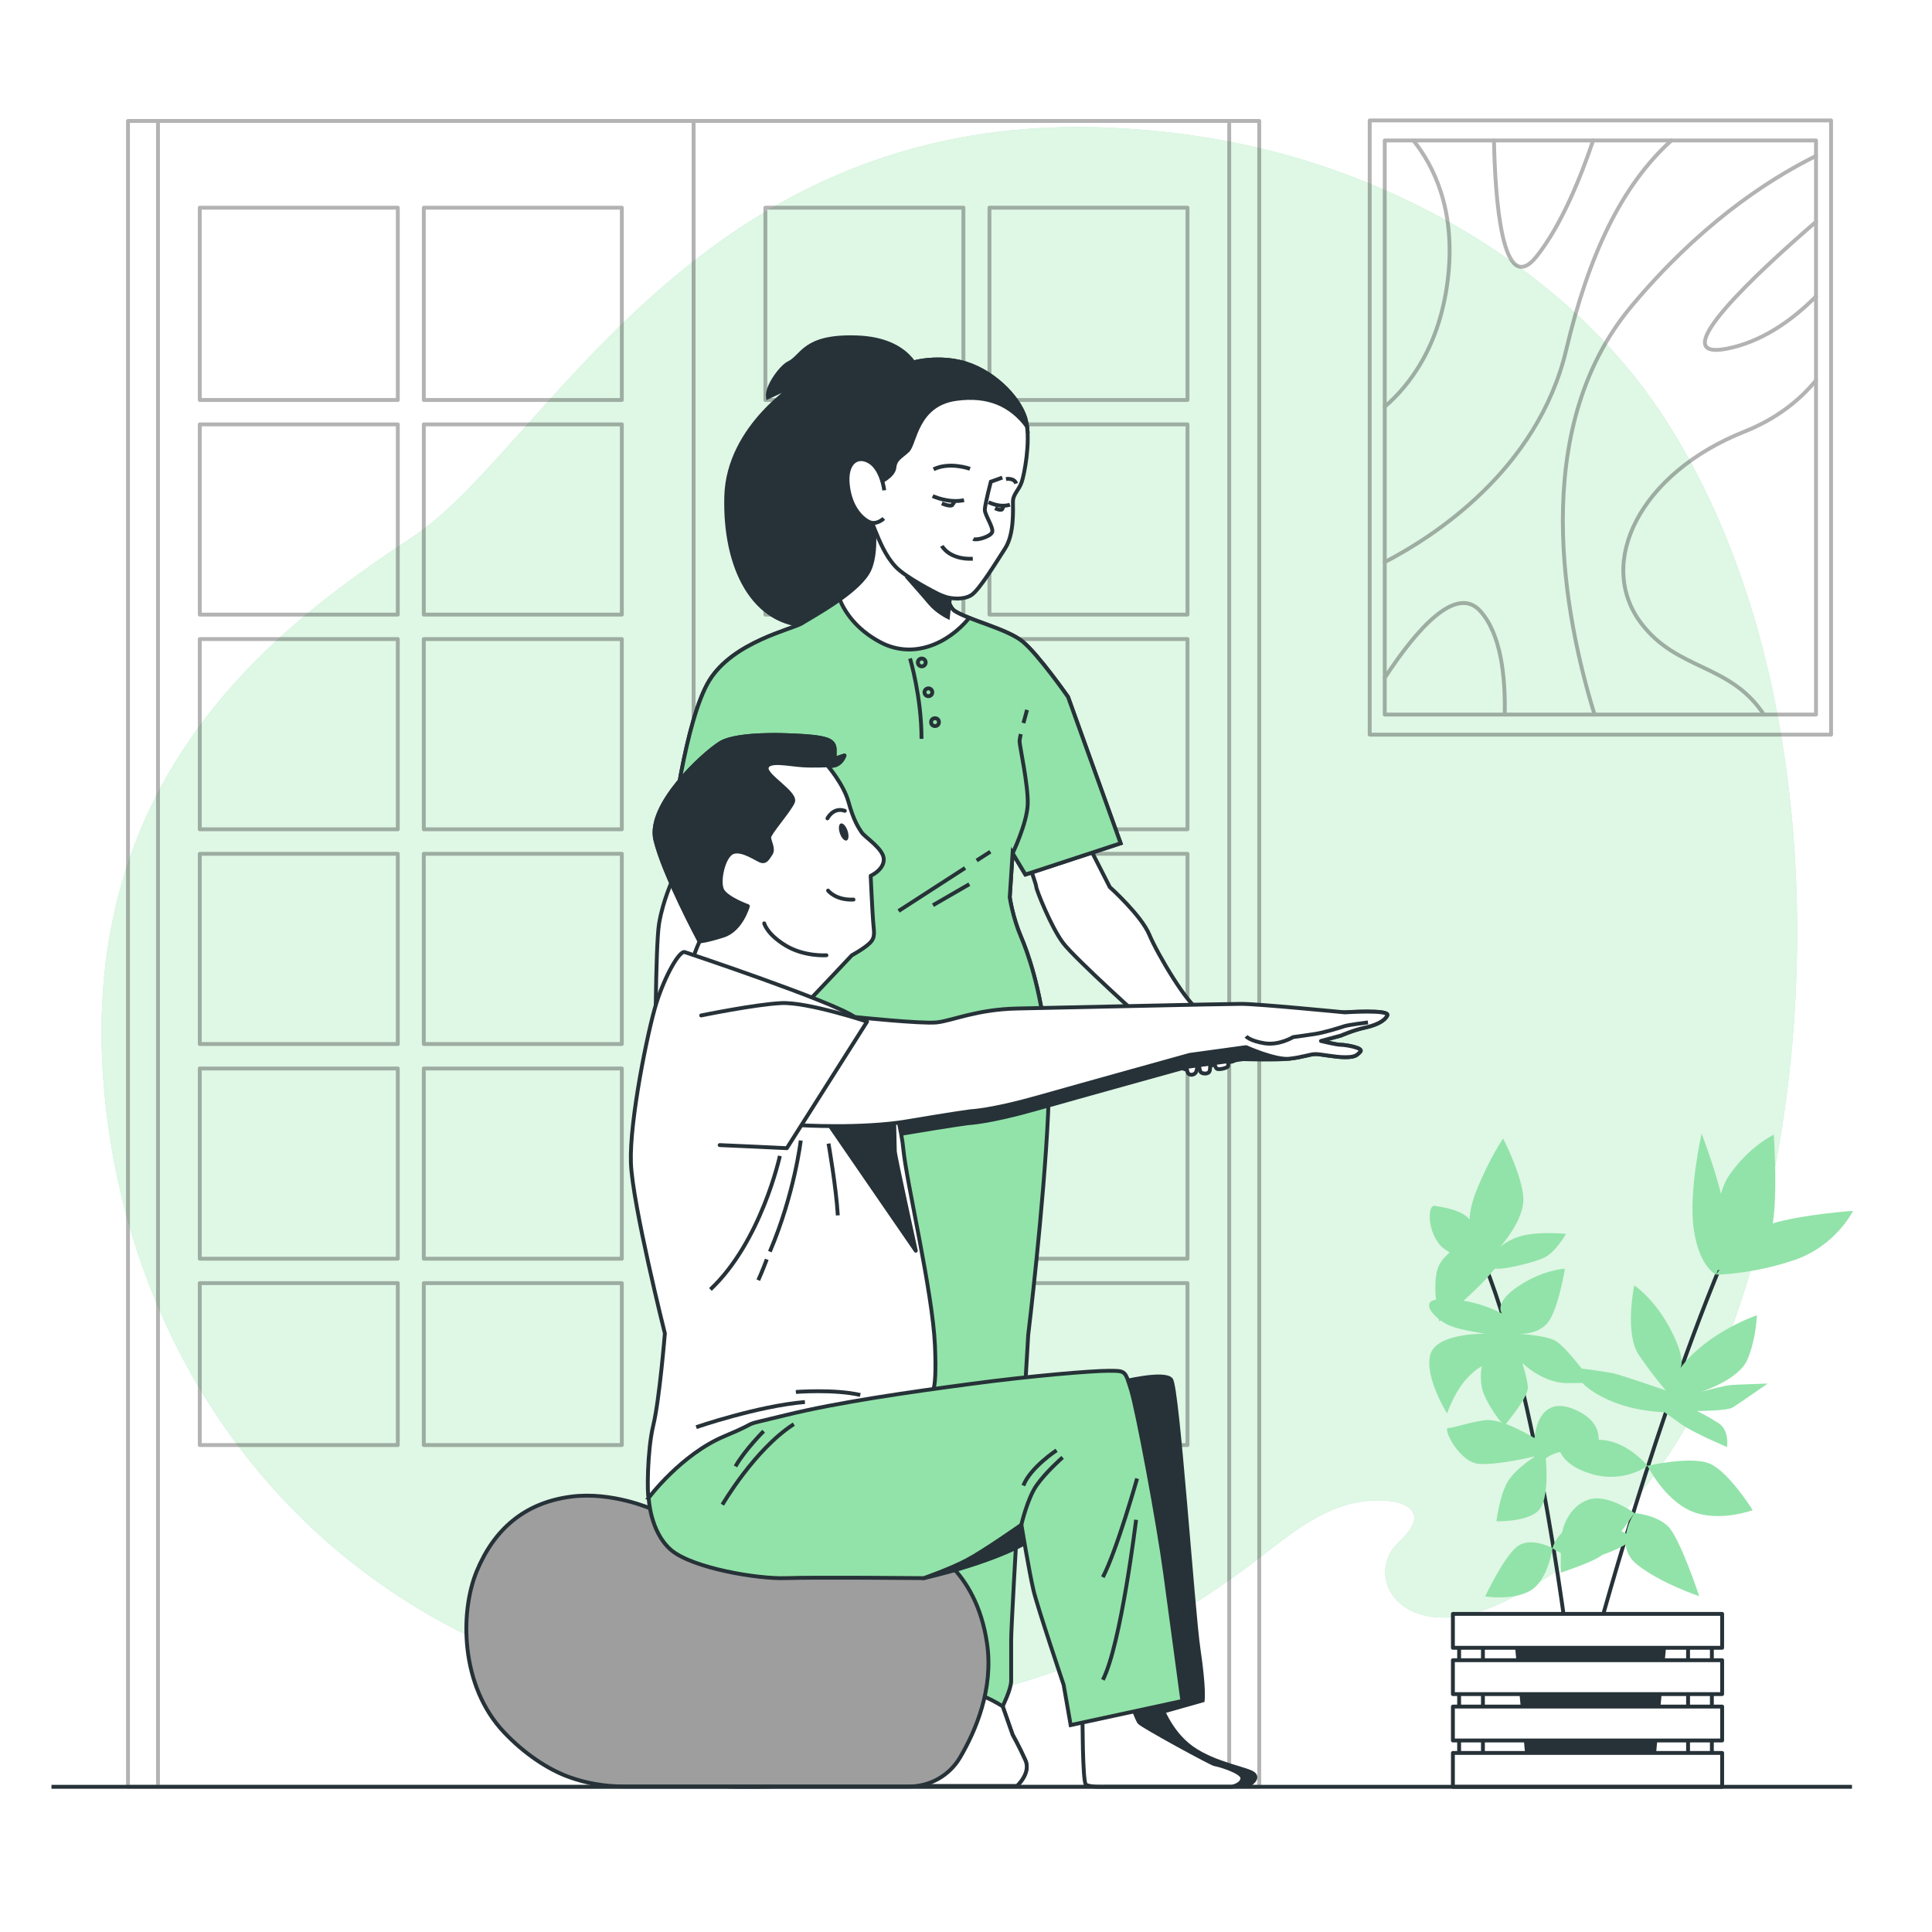 <svg class="animated" id="freepik_stories-physical-therapy-exercise" xmlns="http://www.w3.org/2000/svg" viewBox="0 0 500 500" version="1.1" xmlns:xlink="http://www.w3.org/1999/xlink" xmlns:svgjs="http://svgjs.com/svgjs"><style>svg#freepik_stories-physical-therapy-exercise:not(.animated) .animable {opacity: 0;}svg#freepik_stories-physical-therapy-exercise.animated #freepik--background-simple--inject-62 {animation: 1.5s Infinite  linear floating;animation-delay: 0s;}            @keyframes floating {                0% {                    opacity: 1;                    transform: translateY(0px);                }                50% {                    transform: translateY(-10px);                }                100% {                    opacity: 1;                    transform: translateY(0px);                }            }        </style><g id="freepik--background-simple--inject-62" class="animable" style="transform-origin: 245.693px 237.798px;"><g id="el4g1kqvwim2g" class="animable" style="transform-origin: 245.693px 237.798px;"><path d="M433.77,113.03c-1.54-2.56-3.13-5.07-4.8-7.52-22.23-32.66-59.23-55.02-95.19-65.15-15.75-4.44-31.93-6.77-48.08-7.36-105.91-3.85-144.82,83.48-178.94,105.99-34.12,22.52-86.49,60.97-79.92,141.76,4.99,61.42,39.93,120.16,103.75,146.89,7.03,2.95,14.42,5.52,22.15,7.64,14.38,3.96,29.98,6.44,46.77,7.19,48.25,2.15,87.43-9.48,125.75-38.77,8.91-6.81,17.77-14.49,29.33-15.33,8.4-.61,16.37,2.41,7.59,10.53-10.32,9.54,1.59,28.32,27.79,15.27,43.77-21.78,61.77-68.78,70.25-116.57,10.41-58.66,5.36-131.61-26.45-184.58Z" style="fill: rgb(146, 227, 169); transform-origin: 245.693px 237.798px;" id="eljanone2p8u" class="animable"></path><g id="elgfcfd2cjd2w"><path d="M433.77,113.03c-1.54-2.56-3.13-5.07-4.8-7.52-22.23-32.66-59.23-55.02-95.19-65.15-15.75-4.44-31.93-6.77-48.08-7.36-105.91-3.85-144.82,83.48-178.94,105.99-34.12,22.52-86.49,60.97-79.92,141.76,4.99,61.42,39.93,120.16,103.75,146.89,7.03,2.95,14.42,5.52,22.15,7.64,14.38,3.96,29.98,6.44,46.77,7.19,48.25,2.15,87.43-9.48,125.75-38.77,8.91-6.81,17.77-14.49,29.33-15.33,8.4-.61,16.37,2.41,7.59,10.53-10.32,9.54,1.59,28.32,27.79,15.27,43.77-21.78,61.77-68.78,70.25-116.57,10.41-58.66,5.36-131.61-26.45-184.58Z" style="fill: rgb(255, 255, 255); opacity: 0.7; transform-origin: 245.693px 237.798px;" class="animable"></path></g></g></g><g id="freepik--Doors--inject-62" class="animable" style="transform-origin: 179.505px 246.86px;"><g id="el3caltk2rwiy"><g style="opacity: 0.3; transform-origin: 179.505px 246.86px;" class="animable"><g id="elc11bfa4jvai" class="animable" style="transform-origin: 106.31px 246.86px;"><rect x="33.12" y="31.3" width="146.38" height="431.12" style="fill: none; stroke: rgb(0, 0, 0); stroke-linecap: round; stroke-linejoin: round; transform-origin: 106.31px 246.86px;" id="elkwwlpm2w1xh" class="animable"></rect><g id="el1336w45t0can" class="animable" style="transform-origin: 106.315px 213.865px;"><rect x="109.68" y="220.96" width="51.25" height="49.23" style="fill: none; stroke: rgb(0, 0, 0); stroke-linecap: round; stroke-linejoin: round; transform-origin: 135.305px 245.575px;" id="elkes5nj1z8w" class="animable"></rect><rect x="109.68" y="109.83" width="51.25" height="49.23" style="fill: none; stroke: rgb(0, 0, 0); stroke-linecap: round; stroke-linejoin: round; transform-origin: 135.305px 134.445px;" id="elej0bop4rzut" class="animable"></rect><rect x="109.68" y="276.52" width="51.25" height="49.23" style="fill: none; stroke: rgb(0, 0, 0); stroke-linecap: round; stroke-linejoin: round; transform-origin: 135.305px 301.135px;" id="elt0jwp2yuea" class="animable"></rect><rect x="109.68" y="53.75" width="51.25" height="49.76" style="fill: none; stroke: rgb(0, 0, 0); stroke-linecap: round; stroke-linejoin: round; transform-origin: 135.305px 78.63px;" id="ely83q2kdygw" class="animable"></rect><rect x="51.7" y="53.75" width="51.25" height="49.76" style="fill: none; stroke: rgb(0, 0, 0); stroke-linecap: round; stroke-linejoin: round; transform-origin: 77.325px 78.63px;" id="elzrbogyy5d3i" class="animable"></rect><rect x="109.68" y="165.39" width="51.25" height="49.23" style="fill: none; stroke: rgb(0, 0, 0); stroke-linecap: round; stroke-linejoin: round; transform-origin: 135.305px 190.005px;" id="elfhvvcr2a7h" class="animable"></rect><rect x="51.7" y="165.39" width="51.25" height="49.23" style="fill: none; stroke: rgb(0, 0, 0); stroke-linecap: round; stroke-linejoin: round; transform-origin: 77.325px 190.005px;" id="elux78986qlmq" class="animable"></rect><rect x="109.68" y="332.08" width="51.25" height="41.9" style="fill: none; stroke: rgb(0, 0, 0); stroke-linecap: round; stroke-linejoin: round; transform-origin: 135.305px 353.03px;" id="eliov2dq87ufb" class="animable"></rect><rect x="51.7" y="276.52" width="51.25" height="49.23" style="fill: none; stroke: rgb(0, 0, 0); stroke-linecap: round; stroke-linejoin: round; transform-origin: 77.325px 301.135px;" id="eleb0c1s9is4m" class="animable"></rect><rect x="51.7" y="332.08" width="51.25" height="41.9" style="fill: none; stroke: rgb(0, 0, 0); stroke-linecap: round; stroke-linejoin: round; transform-origin: 77.325px 353.03px;" id="elmx02s5cw0gp" class="animable"></rect><rect x="51.7" y="220.96" width="51.25" height="49.23" style="fill: none; stroke: rgb(0, 0, 0); stroke-linecap: round; stroke-linejoin: round; transform-origin: 77.325px 245.575px;" id="eldx6kbl7lm" class="animable"></rect><rect x="51.7" y="109.83" width="51.25" height="49.23" style="fill: none; stroke: rgb(0, 0, 0); stroke-linecap: round; stroke-linejoin: round; transform-origin: 77.325px 134.445px;" id="ely4i46e6frbn" class="animable"></rect></g><line x1="40.89" y1="32.05" x2="40.89" y2="462.09" style="fill: none; stroke: rgb(0, 0, 0); stroke-linecap: round; stroke-linejoin: round; transform-origin: 40.89px 247.07px;" id="elj4mblegrvg" class="animable"></line></g><g id="eln31f4lnrd6" class="animable" style="transform-origin: 252.7px 246.86px;"><rect x="179.51" y="31.3" width="146.38" height="431.12" style="fill: none; stroke: rgb(0, 0, 0); stroke-linecap: round; stroke-linejoin: round; transform-origin: 252.7px 246.86px;" id="el1yw41usff34" class="animable"></rect><g id="eli107wiynvzh" class="animable" style="transform-origin: 252.7px 213.865px;"><rect x="198.08" y="220.96" width="51.25" height="49.23" style="fill: none; stroke: rgb(0, 0, 0); stroke-linecap: round; stroke-linejoin: round; transform-origin: 223.705px 245.575px;" id="elklf5s0t3gzf" class="animable"></rect><rect x="198.08" y="109.83" width="51.25" height="49.23" style="fill: none; stroke: rgb(0, 0, 0); stroke-linecap: round; stroke-linejoin: round; transform-origin: 223.705px 134.445px;" id="eluoi11bmyclb" class="animable"></rect><rect x="198.08" y="276.52" width="51.25" height="49.23" style="fill: none; stroke: rgb(0, 0, 0); stroke-linecap: round; stroke-linejoin: round; transform-origin: 223.705px 301.135px;" id="elmjkgo9eq88j" class="animable"></rect><rect x="198.08" y="53.75" width="51.25" height="49.76" style="fill: none; stroke: rgb(0, 0, 0); stroke-linecap: round; stroke-linejoin: round; transform-origin: 223.705px 78.63px;" id="eladx8tc7ppm" class="animable"></rect><rect x="256.07" y="53.75" width="51.25" height="49.76" style="fill: none; stroke: rgb(0, 0, 0); stroke-linecap: round; stroke-linejoin: round; transform-origin: 281.695px 78.63px;" id="el196vfl6xw9e" class="animable"></rect><rect x="198.08" y="165.39" width="51.25" height="49.23" style="fill: none; stroke: rgb(0, 0, 0); stroke-linecap: round; stroke-linejoin: round; transform-origin: 223.705px 190.005px;" id="eln5v59hs416" class="animable"></rect><rect x="256.07" y="165.39" width="51.25" height="49.23" style="fill: none; stroke: rgb(0, 0, 0); stroke-linecap: round; stroke-linejoin: round; transform-origin: 281.695px 190.005px;" id="elup89fr388zk" class="animable"></rect><rect x="198.08" y="332.08" width="51.25" height="41.9" style="fill: none; stroke: rgb(0, 0, 0); stroke-linecap: round; stroke-linejoin: round; transform-origin: 223.705px 353.03px;" id="el5jyv63txl8l" class="animable"></rect><rect x="256.07" y="276.52" width="51.25" height="49.23" style="fill: none; stroke: rgb(0, 0, 0); stroke-linecap: round; stroke-linejoin: round; transform-origin: 281.695px 301.135px;" id="elheaw6tjvvyh" class="animable"></rect><rect x="256.07" y="332.08" width="51.25" height="41.9" style="fill: none; stroke: rgb(0, 0, 0); stroke-linecap: round; stroke-linejoin: round; transform-origin: 281.695px 353.03px;" id="elasdyj39j4it" class="animable"></rect><rect x="256.07" y="220.96" width="51.25" height="49.23" style="fill: none; stroke: rgb(0, 0, 0); stroke-linecap: round; stroke-linejoin: round; transform-origin: 281.695px 245.575px;" id="elxrntq0z1kkp" class="animable"></rect><rect x="256.07" y="109.83" width="51.25" height="49.23" style="fill: none; stroke: rgb(0, 0, 0); stroke-linecap: round; stroke-linejoin: round; transform-origin: 281.695px 134.445px;" id="elh42s3aq3p48" class="animable"></rect></g><line x1="318.12" y1="32.05" x2="318.12" y2="462.09" style="fill: none; stroke: rgb(0, 0, 0); stroke-linecap: round; stroke-linejoin: round; transform-origin: 318.12px 247.07px;" id="elocy638s2m4s" class="animable"></line></g></g></g></g><g id="freepik--Plant--inject-62" class="animable" style="transform-origin: 424.7px 377.895px;"><g id="el9dtfpqosdwt" class="animable" style="transform-origin: 424.7px 377.895px;"><polygon points="431.26 419.95 392.02 419.95 395.95 461.87 427.33 461.87 431.26 419.95" style="fill: rgb(38, 50, 56); stroke: rgb(38, 50, 56); stroke-miterlimit: 10; transform-origin: 411.64px 440.91px;" id="elidh4dsbe3g" class="animable"></polygon><g id="eld2z8d5vmp7h" class="animable" style="transform-origin: 441.4px 360.215px;"><path d="M412.36,427.07s16.7-63.21,36.83-108.67" style="fill: none; stroke: rgb(38, 50, 56); stroke-linecap: round; stroke-linejoin: round; transform-origin: 430.775px 372.735px;" id="el14zqhlbgol3" class="animable"></path><path d="M444.51,328.77s-2.22-17.18,3.09-24.74c5.31-7.56,11.46-10.37,11.46-10.37,0,0,1.31,19.37-.91,25.65-2.22,6.28-13.64,9.45-13.64,9.45Z" style="fill: rgb(146, 227, 169); transform-origin: 451.747px 311.215px;" id="elkwu4slqr5l" class="animable"></path><path d="M444.18,329.89s-4.36-1.84-5.81-11.6c-1.45-9.77,2.01-24.93,2.01-24.93,0,0,4.49,11.69,5.81,19.33s-2.01,17.2-2.01,17.2Z" style="fill: rgb(146, 227, 169); transform-origin: 442.257px 311.625px;" id="elhyt9fxbipgh" class="animable"></path><path d="M444.18,329.89s6.41-10.83,14.44-13.24c8.04-2.41,20.94-3.28,20.94-3.28,0,0-4.41,9.1-15.27,12.76-10.86,3.67-20.11,3.76-20.11,3.76Z" style="fill: rgb(146, 227, 169); transform-origin: 461.87px 321.63px;" id="ela3mq9jobzwk" class="animable"></path><path d="M434.72,354.26s2-1.73-2.26-9.98c-4.26-8.24-9.52-11.62-9.52-11.62,0,0-2.6,12.44,1.22,18.05,3.82,5.61,6.97,9.13,6.97,9.13,0,0-11.65-4.01-13.52-4.42-1.88-.41-9.89-1.46-9.89-1.46,0,0-.82,3.52,6.86,7.53,7.68,4.01,16.14,3.97,16.14,3.97,0,0,1.39,.97,4.45,3.16,3.06,2.19,11.77,5.87,11.77,5.87,0,0,.77-4.32-2.27-6.24-3.04-1.93-5.5-3.09-5.5-3.09,0,0,7.67,.01,9.2-.89s9.1-6.21,9.1-6.21c0,0-7.65,.25-9.5,.38-1.84,.12-8.07,1.88-8.07,1.88,0,0,10.11-3.08,12.38-8.57,2.27-5.49,2.4-11.36,2.4-11.36,0,0-12.93,4.34-19.96,13.88Z" style="fill: rgb(146, 227, 169); transform-origin: 432.582px 353.575px;" id="elfgjtsk0ln1q" class="animable"></path><path d="M426.37,379.35s11.2-2.62,16.1-.56,11.13,12.04,11.13,12.04c0,0-8.77,3.26-15.85,.27-7.08-2.99-11.38-11.76-11.38-11.76Z" style="fill: rgb(146, 227, 169); transform-origin: 439.985px 385.181px;" id="el6ysof1yewys" class="animable"></path><path d="M426.37,379.35s-4.91-6.07-11.56-6.68c-6.65-.62-11.57,1.05-11.57,1.05,0,0-.19,5.08,8.46,7.69,8.64,2.61,14.67-2.06,14.67-2.06Z" style="fill: rgb(146, 227, 169); transform-origin: 414.805px 377.367px;" id="el3md20bxztkg" class="animable"></path><path d="M422.97,391.57s5.58,.42,8.69,3.41c3.11,2.99,8.1,18.11,8.1,18.11,0,0-10.01-3.32-16.16-8.24-6.15-4.92-.64-13.29-.64-13.29Z" style="fill: rgb(146, 227, 169); transform-origin: 430.225px 402.325px;" id="elc6bh7a1m688" class="animable"></path><path d="M422.97,391.57s-6.96-5.13-11.87-3.46c-4.91,1.67-7.19,7.15-7.16,11.42,.02,4.26-.02,7.47-.02,7.47,0,0,8.28-2.69,10.54-4.45,2.26-1.75,8.51-10.97,8.51-10.97Z" style="fill: rgb(146, 227, 169); transform-origin: 413.445px 397.388px;" id="el0hwzy3aw29ek" class="animable"></path></g><g id="el55fw5uduq1a" class="animable" style="transform-origin: 396.415px 363.835px;"><path d="M406.64,433.03s-8.46-74.62-23.85-109.24" style="fill: none; stroke: rgb(38, 50, 56); stroke-miterlimit: 10; transform-origin: 394.715px 378.41px;" id="elb4sr51liht" class="animable"></path><path d="M381.46,320.49s-2.9-3.49,.58-12.2c3.49-8.71,6.97-13.65,6.97-13.65,0,0,4.94,9.59,5.23,15.39,.29,5.81-6.1,12.78-6.1,12.78,0,0,2.32-2.32,6.68-3.2,4.36-.87,10.46-.29,10.46-.29,0,0-2.61,4.65-5.52,6.1-2.9,1.45-11.04,3.2-12.2,2.9-1.16-.29-.58,.58-6.1,5.81-5.52,5.23-9,7.84-9,7.84,0,0-2.03-9.3-.29-13.94,1.74-4.65,9.3-7.55,9.3-7.55Z" style="fill: rgb(146, 227, 169); transform-origin: 388.373px 318.305px;" id="ell5uztyl1v9i" class="animable"></path><path d="M384.65,320.78s-2.61-3.78-4.94-5.81c-2.32-2.03-6.68-2.61-8.42-2.9-1.74-.29-2.03,5.81,1.16,9.88s15.1,6.39,15.1,6.39l-2.9-7.55Z" style="fill: rgb(146, 227, 169); transform-origin: 378.778px 320.2px;" id="elxhbeot21j6" class="animable"></path><path d="M388.72,339.95s-2.32-2.61,4.07-6.97c6.39-4.36,12.2-4.65,12.2-4.65,0,0-1.74,11.04-4.65,14.23s-7.84,2.61-7.84,2.61c0,0,6.97,.29,9.88,1.74,2.9,1.45,9.59,10.75,9.59,10.75,0,0,0,.29-6.39,.29s-11.62-5.23-11.62-5.23c0,0,1.16,3.49,1.45,6.1,.29,2.61-5.23,9-5.81,9.88-.58,.87-5.52-6.39-6.1-9.59-.58-3.2,0-5.52,0-5.52,0,0-2.03,.87-4.65,4.07-2.61,3.2-4.36,8.13-4.36,8.13,0,0-5.81-9.3-4.36-15.1,1.45-5.81,14.23-5.52,14.23-5.52,0,0-6.1-.87-9-2.03-2.9-1.16-5.52-3.78-5.52-5.23s1.45-2.03,7.55-1.45c6.1,.58,11.33,3.49,11.33,3.49Z" style="fill: rgb(146, 227, 169); transform-origin: 390.905px 348.551px;" id="elpckypgac1cb" class="animable"></path><path d="M397.14,372.19s-8.42-5.23-12.78-4.65c-4.36,.58-8.13,2.03-9.59,2.03s2.9,9,8.13,9.3c5.23,.29,14.52-2.03,14.52-2.03,0,0-5.23,3.2-7.26,6.68-2.03,3.49-2.9,10.17-2.9,10.17,0,0,7.55,.29,10.75-2.61s2.03-13.65,2.03-13.65c0,0,1.74-1.45,4.36-1.74,2.61-.29,7.49,2.36,7.49,2.36,0,0,6.16-8.46-4-13.11-10.17-4.65-10.75,7.26-10.75,7.26Z" style="fill: rgb(146, 227, 169); transform-origin: 394.112px 378.78px;" id="el31pc7wt6yda" class="animable"></path><path d="M401.79,400.66s-5.81-3.2-9.3-.29c-3.49,2.9-8.13,12.78-8.13,12.78,0,0,6.97,1.16,11.62-1.45,4.65-2.61,5.81-11.04,5.81-11.04Z" style="fill: rgb(146, 227, 169); transform-origin: 393.075px 406.277px;" id="elcpnzkw82kqa" class="animable"></path><path d="M401.79,400.66s1.16-4.94,6.97-6.39c5.81-1.45,14.23,3.78,14.23,3.78,0,0-2.61,2.61-9.3,4.65-6.68,2.03-11.91-2.03-11.91-2.03Z" style="fill: rgb(146, 227, 169); transform-origin: 412.385px 398.642px;" id="elmtmf6arqhjh" class="animable"></path></g><g id="eltkkdjf5mx5m" class="animable" style="transform-origin: 410.85px 440.05px;"><rect x="377.62" y="418.65" width="6.16" height="42.53" style="fill: rgb(255, 255, 255); stroke: rgb(38, 50, 56); stroke-linecap: round; stroke-linejoin: round; transform-origin: 380.7px 439.915px;" id="ell1175mozz4c" class="animable"></rect><rect x="436.87" y="418.65" width="6.16" height="42.53" style="fill: rgb(255, 255, 255); stroke: rgb(38, 50, 56); stroke-linecap: round; stroke-linejoin: round; transform-origin: 439.95px 439.915px;" id="elfbexnhlvj9p" class="animable"></rect><rect x="376.01" y="417.67" width="69.68" height="8.77" style="fill: rgb(255, 255, 255); stroke: rgb(38, 50, 56); stroke-linecap: round; stroke-linejoin: round; transform-origin: 410.85px 422.055px;" id="elyqd93zmcbak" class="animable"></rect><rect x="376.01" y="429.66" width="69.68" height="8.77" style="fill: rgb(255, 255, 255); stroke: rgb(38, 50, 56); stroke-linecap: round; stroke-linejoin: round; transform-origin: 410.85px 434.045px;" id="elp0gg9a20rpq" class="animable"></rect><rect x="376.01" y="441.66" width="69.68" height="8.77" style="fill: rgb(255, 255, 255); stroke: rgb(38, 50, 56); stroke-linecap: round; stroke-linejoin: round; transform-origin: 410.85px 446.045px;" id="elis64q9dnagm" class="animable"></rect><rect x="376.01" y="453.66" width="69.68" height="8.77" style="fill: rgb(255, 255, 255); stroke: rgb(38, 50, 56); stroke-linecap: round; stroke-linejoin: round; transform-origin: 410.85px 458.045px;" id="eltk44trpnlft" class="animable"></rect></g></g></g><g id="freepik--Picture--inject-62" class="animable" style="transform-origin: 414.18px 110.645px;"><g id="elvolz071ovv9"><g style="opacity: 0.3; transform-origin: 414.18px 110.645px;" class="animable"><rect x="354.48" y="31.17" width="119.4" height="158.95" style="fill: none; stroke: rgb(0, 0, 0); stroke-linecap: round; stroke-linejoin: round; transform-origin: 414.18px 110.645px;" id="elfziwwwklf" class="animable"></rect><rect x="358.37" y="36.35" width="111.61" height="148.58" style="fill: none; stroke: rgb(0, 0, 0); stroke-linecap: round; stroke-linejoin: round; transform-origin: 414.175px 110.64px;" id="elpzkgz8c7tlh" class="animable"></rect><path d="M358.37,145.47c12.51-6.48,39.56-23.75,46.95-54.88,5.84-24.59,14.3-42.55,27.22-54.23" style="fill: none; stroke: rgb(0, 0, 0); stroke-linecap: round; stroke-linejoin: round; transform-origin: 395.455px 90.915px;" id="elelt9j5pkp4d" class="animable"></path><path d="M412.67,184.94c-7.71-25.02-17.39-73.56,9.63-105.79,17.05-20.34,34.11-32.06,47.69-38.8" style="fill: none; stroke: rgb(0, 0, 0); stroke-linecap: round; stroke-linejoin: round; transform-origin: 437.226px 112.645px;" id="elgm6nwzmm40h" class="animable"></path><path d="M365.79,36.36c5.19,6.47,10.81,17.67,9.03,34.82-1.9,18.37-10.23,28.75-16.45,34.08" style="fill: none; stroke: rgb(0, 0, 0); stroke-linecap: round; stroke-linejoin: round; transform-origin: 366.763px 70.81px;" id="elgrfoqmczmcc" class="animable"></path><path d="M456.49,184.94c-8.73-13.29-22.42-11.29-31.76-23.65-11.78-15.59-.35-38.81,26.68-49.57,8.45-3.36,14.4-8.21,18.58-13.29" style="fill: none; stroke: rgb(0, 0, 0); stroke-linecap: round; stroke-linejoin: round; transform-origin: 445.051px 141.685px;" id="el6xlc9vyfujm" class="animable"></path><path d="M358.37,175.43c8.19-12.5,18.46-24.3,24.76-17.25,5.25,5.87,6.51,16.64,6.29,26.77" style="fill: none; stroke: rgb(0, 0, 0); stroke-linecap: round; stroke-linejoin: round; transform-origin: 373.907px 170.507px;" id="eluctc41lqy3" class="animable"></path><path d="M386.64,36.36c.28,14.47,2.03,41.32,11.05,29.97,6.29-7.9,11.27-20.07,14.61-29.97" style="fill: none; stroke: rgb(0, 0, 0); stroke-linecap: round; stroke-linejoin: round; transform-origin: 399.47px 52.708px;" id="eleaod7xiy7co" class="animable"></path><path d="M469.99,57.39c-14.67,12.65-40.17,36.17-23.08,32.85,9.1-1.77,16.93-7.37,23.08-13.54" style="fill: none; stroke: rgb(0, 0, 0); stroke-linecap: round; stroke-linejoin: round; transform-origin: 455.607px 73.974px;" id="el3pmvvc1qevz" class="animable"></path></g></g></g><g id="freepik--Character_2--inject-62" class="animable" style="transform-origin: 248.541px 274.833px;"><g id="el55ypat4w3rc" class="animable" style="transform-origin: 248.541px 274.833px;"><path d="M237.81,96.56s-2.15-8.75-16.01-9.24c-13.86-.5-14.02,4.93-17.68,6.66-1.87,.88-5.79,6.05-5.38,8.83l8.04-3.77s-18.33,11.1-18.83,29.42c-.5,18.32,6.94,33.47,21.8,33.47s21.46-4.46,21.29-15.18c-.16-10.73-2.31-29.21,.99-39.78,3.3-10.56,5.78-10.4,5.78-10.4Z" style="fill: rgb(38, 50, 56); stroke: rgb(38, 50, 56); stroke-miterlimit: 10; transform-origin: 212.868px 124.609px;" id="el59tq3fd4b8o" class="animable"></path><g id="elvhs5962h2d" class="animable" style="transform-origin: 297.071px 248.53px;"><path d="M281.78,218.91l5.43,10.66s8.15,7.31,10.24,12.33c2.09,5.01,10.18,18.67,13.16,19.64,.99,.32,5.22,1.04,6.69,1.46,1.46,.42,2.93,1.88,3.97,2.09s2.93,.63,4.18,0c1.25-.63,2.51,.42,2.09,1.67-.42,1.25-4.81,2.09-4.81,2.09l-6.27-1.25s5.22,3.55,4.39,5.43c-.84,1.88-12.75,3.76-13.79,3.76s-2.45-1.46-5.79-3.96c-3.34-2.51-4.2-7.77-4.2-7.77,0,0-18.84-16.89-21.98-21.07-3.13-4.18-6.9-13.79-6.9-14.42s-1.67-5.22-1.67-5.22l15.25-5.43Z" style="fill: rgb(255, 255, 255); stroke: rgb(38, 50, 56); stroke-miterlimit: 10; transform-origin: 297.071px 247.85px;" id="elfni5enjkwd5" class="animable"></path><path d="M316.21,270.48s.64,3.53,1.44,4.17c.8,.64,3.05-.52,3.21-1.62,.16-1.1-1.6-3.51-2.73-4.15-1.12-.64-2.41-.16-1.92,1.6Z" style="fill: none; stroke: rgb(38, 50, 56); stroke-miterlimit: 10; transform-origin: 318.487px 271.721px;" id="elgqdno48pt4u" class="animable"></path><path d="M316.21,270.48s-1.86-.49-2.59,.33c-.73,.82,.73,5.39,1.28,5.76,.55,.37,2.74-.18,2.92-.64,.18-.46-.12-3.22-1.61-5.45Z" style="fill: rgb(255, 255, 255); stroke: rgb(38, 50, 56); stroke-miterlimit: 10; transform-origin: 315.643px 273.513px;" id="elw08x2h00llg" class="animable"></path><path d="M312.98,272.64s-1.74-2.47-2.38-.64c-.64,1.83-.27,4.84,.09,5.39,.37,.55,2.1,.73,2.38-.27,.27-1.01,0-3.2-.09-4.48Z" style="fill: rgb(255, 255, 255); stroke: rgb(38, 50, 56); stroke-miterlimit: 10; transform-origin: 311.719px 274.581px;" id="el219of4r7mag" class="animable"></path><path d="M310.05,273.47s-1.28-2.19-2.28-.64c-1.01,1.55-.73,4.3-.27,4.94,.46,.64,1.74,.46,2.1-.46,.37-.91,.46-3.84,.46-3.84Z" style="fill: rgb(255, 255, 255); stroke: rgb(38, 50, 56); stroke-miterlimit: 10; transform-origin: 308.572px 275.212px;" id="el1wu901icu3p" class="animable"></path></g><path d="M175.2,215l-1.2,12.84s-2.41,5.22-3.41,11.03-1,35.71-1,41.73-.4,14.65,.2,18.06c.6,3.41,2.81,7.42,3.41,8.43,.6,1,4.01,1.81,5.22,1.6s4.21-2.81,4.21-2.81c0,0-.2-1.4-1.6-1.4s-2.41-.6-2.81-1.2c-.4-.6,1-5.82,1-5.82,0,0,1,4.61,1.81,4.01,.8-.6,1.81,.2,1.81-2.21s-.4-5.02-.4-5.02c0,0,.6-2.61,0-6.22-.6-3.61-3.41-6.62-3.41-8.83s7.82-24.48,10.23-33.3c2.41-8.83,2.81-16.65,2.81-16.65l1.6-10.23-18.46-4.01Z" style="fill: rgb(255, 255, 255); stroke: rgb(38, 50, 56); stroke-miterlimit: 10; transform-origin: 181.565px 261.862px;" id="elko76qba60d9" class="animable"></path><path d="M225.46,131.05s2.14,10.71-.48,16.43c-2.62,5.71-15,12.26-17.38,13.81-2.38,1.55-17.86,4.76-24.05,14.88s-9.82,39.22-9.82,40.9l22.87,5.59s-.37,11.77-.37,15.81-6.62,17.28-9.56,41.19c-2.94,23.9,9.56,80.9,9.56,80.9,0,0-1.1,16.55-1.84,27.21-.74,10.66,1.84,54.06,1.84,54.06,0,0-1.84,7.35-4.05,9.19-2.21,1.84-9.56,6.25-9.93,8.09-.37,1.84,1.1,2.21,2.94,2.94,1.84,.74,27.58,0,27.58,0,0,0,2.94-1.84,2.57-8.46-.37-6.62-.37-9.93-.37-9.93,0,0,1.47-5.88,2.21-8.83,.74-2.94,.37-8.09,.74-12.5,.37-4.41,5.15-62.88,5.15-68.03s6.99-64.35,6.99-64.35l4.41,63.25s2.57,83.98,3.68,86.56c1.1,2.57,2.57,4.41,2.57,4.41l-.74,3.68,.74,6.25s-1.84,8.09,0,8.09h22.43s3.68-3.31,2.21-6.62c-1.47-3.31-3.31-6.62-3.31-6.62l-2.57-7.35s2.21-4.41,2.21-6.62v-10.66c0-5.15,4.41-78.84,4.41-78.84,0,0,4.05-33.46,5.15-57.37s-4.78-40.45-6.99-45.6c-2.21-5.15-2.94-10.3-2.94-10.3l.74-11.4,3.31,5.52,24.64-8.09-13.61-37.88s-7.72-11.03-11.77-14.34c-4.05-3.31-14.31-5.66-17.65-7.95-2.59-1.77-4.22-13.88-4.22-13.88l-17.31-13.15Z" style="fill: rgb(146, 227, 169); stroke: rgb(38, 50, 56); stroke-miterlimit: 10; transform-origin: 231.87px 296.709px;" id="el91cjcezv5j6" class="animable"></path><path d="M265.38,226.33l24.64-8.09-13.61-37.88s-7.72-11.03-11.77-14.34c-4.05-3.31-14.31-5.66-17.65-7.95-2.59-1.77-4.22-13.88-4.22-13.88l-17.31-13.15s2.14,10.71-.48,16.43c-2.62,5.71-15,12.26-17.38,13.81-2.38,1.55-17.86,4.76-24.05,14.88-6.19,10.12-9.82,39.22-9.82,40.9l22.87,5.59s-.37,11.77-.37,15.81c0,3.29-4.37,12.65-7.59,28.89,9.54,3,25.91,7.07,42.93,6.46,17.2-.61,31.34-2.82,39.16-4.3-1.44-13.83-4.89-23.33-6.47-27.01-2.21-5.15-2.94-10.3-2.94-10.3l.74-11.4,3.31,5.52Z" style="fill: rgb(146, 227, 169); stroke: rgb(38, 50, 56); stroke-miterlimit: 10; transform-origin: 231.875px 202.456px;" id="elc8tm2dw93su" class="animable"></path><line x1="249.77" y1="224.63" x2="232.55" y2="235.76" style="fill: none; stroke: rgb(38, 50, 56); stroke-miterlimit: 10; transform-origin: 241.16px 230.195px;" id="ele5alxvjrd19" class="animable"></line><line x1="256.3" y1="220.42" x2="252.76" y2="222.7" style="fill: none; stroke: rgb(38, 50, 56); stroke-miterlimit: 10; transform-origin: 254.53px 221.56px;" id="elshmayzk30pr" class="animable"></line><line x1="250.86" y1="228.83" x2="241.45" y2="234.27" style="fill: none; stroke: rgb(38, 50, 56); stroke-miterlimit: 10; transform-origin: 246.155px 231.55px;" id="elhcxd1frgld7" class="animable"></line><path d="M235.52,170.42s2.97,9.9,2.97,20.79" style="fill: none; stroke: rgb(38, 50, 56); stroke-miterlimit: 10; transform-origin: 237.005px 180.815px;" id="elucq2y2eog4" class="animable"></path><path d="M239.56,171.44c0,.56-.45,1.01-1.01,1.01s-1.01-.45-1.01-1.01,.45-1.01,1.01-1.01,1.01,.45,1.01,1.01Z" style="fill: none; stroke: rgb(38, 50, 56); stroke-miterlimit: 10; transform-origin: 238.55px 171.44px;" id="elojy239mywqc" class="animable"></path><path d="M241.28,179.16c0,.56-.45,1.01-1.01,1.01s-1.01-.45-1.01-1.01,.45-1.01,1.01-1.01,1.01,.45,1.01,1.01Z" style="fill: none; stroke: rgb(38, 50, 56); stroke-miterlimit: 10; transform-origin: 240.27px 179.16px;" id="elesjsnmd12eg" class="animable"></path><circle cx="241.98" cy="186.89" r="1.01" style="fill: none; stroke: rgb(38, 50, 56); stroke-miterlimit: 10; transform-origin: 241.98px 186.89px;" id="el30i967lx19v" class="animable"></circle><path d="M227.75,166.16c8.47,4.55,17.56,.48,23.1-6.25-1.6-.63-2.97-1.24-3.85-1.84-2.59-1.77-4.22-13.88-4.22-13.88l-17.31-13.15s2.14,10.71-.48,16.43c-1.18,2.57-4.34,5.31-7.67,7.69,1.31,3.16,4.19,7.65,10.43,11Z" style="fill: rgb(255, 255, 255); stroke: rgb(38, 50, 56); stroke-miterlimit: 10; transform-origin: 234.085px 149.565px;" id="eltsygpjgff5h" class="animable"></path><path d="M234.59,149.14s4.29,4.83,6.08,6.97c1.79,2.15,4.65,3.58,4.65,3.58l.72-6.79-11.44-3.75Z" style="fill: rgb(38, 50, 56); stroke: rgb(38, 50, 56); stroke-miterlimit: 10; transform-origin: 240.315px 154.415px;" id="elbq34oz01gsk" class="animable"></path><path d="M264.87,187.13c.47-1.8,.92-3.4,.92-3.4" style="fill: none; stroke: rgb(38, 50, 56); stroke-miterlimit: 10; transform-origin: 265.33px 185.43px;" id="elg9zaj874mq" class="animable"></path><path d="M262.07,220.82s3.72-7.74,3.9-12.66c.18-4.92-2.11-15.11-2.11-16.34,0-.32,.13-1,.32-1.84" style="fill: none; stroke: rgb(38, 50, 56); stroke-miterlimit: 10; transform-origin: 264.025px 205.4px;" id="elnjrmif2dcxd" class="animable"></path><polyline points="202.89 190.76 197.09 219.22 199.02 196.91" style="fill: none; stroke: rgb(38, 50, 56); stroke-miterlimit: 10; transform-origin: 199.99px 204.99px;" id="el2y340pla42v" class="animable"></polyline><g id="el3d8qr3e30z4" class="animable" style="transform-origin: 223.975px 450.122px;"><path d="M262.07,448.96l-2.57-7.35s-7.63-5.04-11.43-3.41c-3.8,1.63-4.61,4.89-4.61,4.89l-2.71,1.1-.74,3.68,.74,6.25s-1.84,8.09,0,8.09h22.43s3.68-3.31,2.21-6.62c-1.47-3.31-3.31-6.62-3.31-6.62Z" style="fill: rgb(255, 255, 255); stroke: rgb(38, 50, 56); stroke-miterlimit: 10; transform-origin: 252.834px 450.043px;" id="el1bvtlnjdkcg" class="animable"></path><path d="M215.37,453.59c-.28-4.99-.35-8.1-.36-9.33l-4.94,.35s-2.17-5.43-6.52-6.51c-4.34-1.09-7.3,3.72-7.3,3.72,0,0-1.84,7.35-4.05,9.19-2.21,1.84-9.56,6.25-9.93,8.09-.37,1.84,1.1,2.21,2.94,2.94,1.84,.74,27.58,0,27.58,0,0,0,2.94-1.84,2.57-8.46Z" style="fill: rgb(255, 255, 255); stroke: rgb(38, 50, 56); stroke-miterlimit: 10; transform-origin: 198.802px 450.154px;" id="elb7k9d1xoc1e" class="animable"></path></g><g id="elxsxlkgzf2jp" class="animable" style="transform-origin: 242.654px 123.962px;"><path d="M221.68,120.8s-1.19-11.82,3.58-19.58c4.77-7.76,16.71-9.67,24.71-7.16s14.56,9.79,15.64,15.16c1.07,5.37-.48,13.37-1.19,15.52-.72,2.15-2.27,3.1-2.27,5.13s.36,8.36-2.03,12.06-6.68,10.74-8.71,12.06-5.25,.95-6.68,.48c-1.43-.48-2.27-.95-2.27-.95,0,0-8.12-4.06-10.74-6.92-2.63-2.86-4.06-6.45-5.37-9.67-1.31-3.22-2.39-7.04-2.39-7.04l-2.27-9.07Z" style="fill: rgb(255, 255, 255); stroke: rgb(38, 50, 56); stroke-miterlimit: 10; transform-origin: 243.762px 123.962px;" id="elirham4rcz8" class="animable"></path><path d="M265.6,109.22c-1.07-5.37-7.64-12.65-15.64-15.16-8-2.51-19.93-.6-24.71,7.16-4.77,7.76-3.58,19.58-3.58,19.58l1.63,6.51,4.1-2.34s3.82-1.67,4.06-3.94c.24-2.27,1.55-2.63,3.46-4.42,1.91-1.79,2.15-11.94,12.53-13.37,8.31-1.15,14.17,1.54,18.32,7.06-.05-.37-.11-.74-.18-1.09Z" style="fill: rgb(38, 50, 56); stroke: rgb(38, 50, 56); stroke-miterlimit: 10; transform-origin: 243.654px 110.166px;" id="el5i62qe43wlo" class="animable"></path><path d="M228.72,134.17s-1.91,1.91-3.94,.84c-2.03-1.07-4.77-3.94-5.37-9.55-.6-5.61,2.39-7.88,5.61-5.97,3.22,1.91,3.82,7.4,3.82,7.4" style="fill: rgb(255, 255, 255); stroke: rgb(38, 50, 56); stroke-miterlimit: 10; transform-origin: 224.086px 127.08px;" id="elr1k65nwfvmd" class="animable"></path><path d="M259.4,123.6l-2.98,1.07s-1.55,5.97-1.55,7.28,2.27,4.54,1.91,5.73-4.06,2.27-4.89,1.79" style="fill: none; stroke: rgb(38, 50, 56); stroke-miterlimit: 10; transform-origin: 255.645px 131.593px;" id="els1qp6ybpzz" class="animable"></path><path d="M243.76,141.27s1.79,3.58,8,3.34" style="fill: none; stroke: rgb(38, 50, 56); stroke-miterlimit: 10; transform-origin: 247.76px 142.946px;" id="elib3742634hq" class="animable"></path><path d="M241.37,128.38s4.06,1.91,8.12,1.07" style="fill: none; stroke: rgb(38, 50, 56); stroke-miterlimit: 10; transform-origin: 245.43px 129.022px;" id="elnirtxfswfqg" class="animable"></path><path d="M251.04,121.33s-5.25-1.91-9.43,.12" style="fill: none; stroke: rgb(38, 50, 56); stroke-miterlimit: 10; transform-origin: 246.325px 120.983px;" id="elaeoodilern" class="animable"></path><path d="M246.98,129.93l-.6,.84s-.6,.36-2.63-.48" style="fill: none; stroke: rgb(38, 50, 56); stroke-miterlimit: 10; transform-origin: 245.365px 130.388px;" id="elkaedccegqip" class="animable"></path><g id="elwn4wdafhscc" class="animable" style="transform-origin: 258.6px 130.947px;"><path d="M255.83,129.96s2.82,1.51,5.54,.66" style="fill: none; stroke: rgb(38, 50, 56); stroke-miterlimit: 10; transform-origin: 258.6px 130.42px;" id="elf1oytnvo8jc" class="animable"></path><path d="M259.69,131.11l-.37,.74s-.39,.33-1.8-.32" style="fill: none; stroke: rgb(38, 50, 56); stroke-miterlimit: 10; transform-origin: 258.605px 131.522px;" id="ele4olxrncu2o" class="animable"></path></g><path d="M260.35,123.96s2.15-.36,2.63,1.19" style="fill: none; stroke: rgb(38, 50, 56); stroke-miterlimit: 10; transform-origin: 261.665px 124.537px;" id="eluxcztlks7sa" class="animable"></path></g></g></g><g id="freepik--Character_1--inject-62" class="animable" style="transform-origin: 239.879px 326.315px;"><g id="elibbr6owc1o" class="animable" style="transform-origin: 239.879px 326.315px;"><path d="M168.46,390.45s-10.13-4.46-20.58-3.13c-12.24,1.56-20.06,8.6-24.49,19.28-4.43,10.68-4.26,29.72,7.03,41.68,5.17,5.47,11.22,9.55,16.73,11.57,4.58,1.68,9.43,2.49,14.3,2.49h73.86c5.39,0,10.39-2.84,13.13-7.48,4.05-6.86,8.72-17.73,7.01-29.51-2.87-19.8-16.15-25.27-17.45-25.79-1.3-.52-69.55-9.12-69.55-9.12Z" style="fill: rgb(158, 158, 158); stroke: rgb(38, 50, 56); stroke-miterlimit: 10; transform-origin: 188.252px 424.706px;" id="elm5pv016krpd" class="animable"></path><g id="els9rq9rq7r7" class="animable" style="transform-origin: 261.162px 326.315px;"><g id="elnto0oan1u8" class="animable" style="transform-origin: 199.058px 224.804px;"><path d="M214.1,198.06s4.24,4.87,5.51,9.53c1.27,4.66,2.54,6.57,3.39,7.84,.85,1.27,5.72,4.24,5.72,6.99s-3.39,4.24-3.39,4.24c0,0,.42,9.11,.64,11.87,.21,2.75,.64,4.03-.85,5.51s-4.66,3.18-4.66,3.18c0,0-10.17,10.81-11.44,12.08-1.27,1.27-30.09-9.96-30.09-9.96,0,0,.85-2.75,1.48-4.24l.64-1.48s-9.32-17.37-11.44-26.27c-2.12-8.9,12.08-22.04,16.74-25,4.66-2.97,19.71-2.12,23.73-1.7s5.93,1.06,5.93,3.39v2.33l2.54-.85s-1.06,3.39-4.45,2.54Z" style="fill: rgb(255, 255, 255); stroke: rgb(38, 50, 56); stroke-linecap: round; stroke-linejoin: round; transform-origin: 199.058px 224.804px;" id="el3109txr4jfu" class="animable"></path><path d="M207.53,198.06c3.39,.21,6.57,0,6.57,0,3.39,.85,4.45-2.54,4.45-2.54l-2.54,.85v-2.33c0-2.33-1.91-2.97-5.93-3.39-4.03-.42-19.07-1.27-23.73,1.7-4.66,2.97-18.86,16.1-16.74,25,2.12,8.9,11.44,26.27,11.44,26.27,0,0,1.48,0,6.14-1.48,4.66-1.48,6.36-7.63,6.36-7.63,0,0-5.3-1.91-6.57-4.03-1.27-2.12,.21-9.11,2.75-9.96,2.54-.85,6.36,2.12,7.42,2.33,1.06,.21,1.48-.64,2.33-1.91,.85-1.27-.42-3.18-.42-4.24s5.09-6.78,6.14-9.11c1.06-2.33-7.2-6.78-6.78-8.9s5.72-.85,9.11-.64Z" style="fill: rgb(38, 50, 56); stroke: rgb(38, 50, 56); stroke-linecap: round; stroke-linejoin: round; transform-origin: 193.973px 216.914px;" id="elk2dvyykuem" class="animable"></path><path d="M213.88,247.22s-5.72,.42-10.59-2.54c-4.87-2.97-5.51-5.72-5.51-5.72" style="fill: none; stroke: rgb(38, 50, 56); stroke-linecap: round; stroke-linejoin: round; transform-origin: 205.83px 243.1px;" id="elbzg90xbo1lm" class="animable"></path><path d="M214.31,230.48s1.91,2.54,6.57,2.33" style="fill: none; stroke: rgb(38, 50, 56); stroke-linecap: round; stroke-linejoin: round; transform-origin: 217.595px 231.651px;" id="elcrzr33ima2n" class="animable"></path><path d="M219.34,214.98c.41,1.22,.31,2.35-.24,2.54-.55,.19-1.33-.65-1.74-1.86s-.31-2.35,.24-2.54c.55-.19,1.33,.65,1.74,1.86Z" style="fill: rgb(38, 50, 56); transform-origin: 218.35px 215.32px;" id="el32oe015hhfh" class="animable"></path><path d="M214.14,211.79s1.5-3,4.5-1.95" style="fill: none; stroke: rgb(38, 50, 56); stroke-linecap: round; stroke-linejoin: round; transform-origin: 216.39px 210.704px;" id="elygbby5fpwe" class="animable"></path></g><path d="M300.27,440.94s2.24,7.19,8.19,11.43c5.96,4.24,14.45,5.39,15.96,6.69,1.51,1.29-1.08,2.8-1.08,2.8h-34.72l-.22-20.27,11.86-.65Z" style="fill: rgb(38, 50, 56); stroke: rgb(38, 50, 56); stroke-miterlimit: 10; transform-origin: 306.646px 451.4px;" id="elkgrrnbyjh7p" class="animable"></path><path d="M290.13,357.69s11.21-2.8,12.94-.65c1.73,2.16,5.61,59.74,7.12,69.87,1.51,10.14,1.08,13.16,1.08,13.16l-21.35,6.04s-4.96-25.45-10.35-35.37c-5.39-9.92-15.96-34.72-8.84-43.78,7.12-9.06,19.41-9.27,19.41-9.27Z" style="fill: rgb(38, 50, 56); stroke: rgb(38, 50, 56); stroke-miterlimit: 10; transform-origin: 289.835px 401.169px;" id="elztu1ianid1g" class="animable"></path><path d="M220.5,266.3s17.18,1.8,21.17,1.4c3.99-.4,10.39-3.4,20.97-3.6,10.59-.2,53.53-1.2,57.92-1.2s27.47-.91,27.47-.91c0,0,11.78-.8,10.99,.8-.8,1.6-3.2,2.6-5.99,3.2-2.8,.6-5.99,2-5.99,2l-5.19,1.4s3.99,1,5.19,1,5.99,.8,4.99,1.8-1.4,1.4-3.99,1.4-6.19-.8-7.59-.8-3.2,.8-6.79,1.2c-3.6,.4-11.89,.11-11.89,.11l-14.58,2s-27.36,7.59-39.35,10.99c-11.98,3.4-17.38,3.6-17.38,3.6,0,0-4.59,.6-16.38,2.6-11.78,2-27.96,1-27.96,1l14.38-27.96Z" style="fill: rgb(38, 50, 56); stroke: rgb(38, 50, 56); stroke-linecap: round; stroke-linejoin: round; transform-origin: 282.589px 278.165px;" id="elhlk1avdfvik" class="animable"></path><path d="M177.26,246.42s38.35,12.78,43.94,16.78c5.59,3.99,11.78,25.57,12.58,34.16,.8,8.59,7.59,36.95,8.19,50.93s-1.2,11.98-1.2,11.98c0,0-41.95,7.99-50.33,10.79-8.39,2.8-22.17,17.18-22.57,16.58-.4-.6-.4-12.18,1.2-18.78s3-23.77,3-23.77c0,0-8.39-33.36-8.79-44.14-.4-10.79,4.39-34.36,6.59-41.35,2.2-6.99,5.99-13.78,7.39-13.18Z" style="fill: rgb(255, 255, 255); stroke: rgb(38, 50, 56); stroke-linecap: round; stroke-linejoin: round; transform-origin: 202.674px 317.021px;" id="ell92aj51pxsa" class="animable"></path><path d="M214.12,290.42l22.89,33.27s-5.43-24.77-5.43-25.72-.24-10.15-.24-10.15l-17.22,2.6Z" style="fill: rgb(38, 50, 56); stroke: rgb(38, 50, 56); stroke-linecap: round; stroke-linejoin: round; transform-origin: 225.565px 305.755px;" id="el7luuvka9fep" class="animable"></path><g id="elwgkezf2ocnh" class="animable" style="transform-origin: 282.949px 275.62px;"><path d="M221.21,263.2s17.18,1.8,21.17,1.4c3.99-.4,10.39-3.4,20.97-3.6,10.59-.2,53.53-1.2,57.92-1.2s26.77,2.2,26.77,2.2c0,0,11.78-.8,10.99,.8-.8,1.6-3.2,2.6-5.99,3.2-2.8,.6-5.99,2-5.99,2l-5.19,1.4s3.99,1,5.19,1,5.99,.8,4.99,1.8-1.4,1.4-3.99,1.4-6.19-.8-7.59-.8-3.2,.8-6.79,1.2c-3.6,.4-11.19-3-11.19-3l-14.58,2s-27.36,7.59-39.35,10.99c-11.98,3.4-17.38,3.6-17.38,3.6,0,0-4.59,.6-16.38,2.6-11.78,2-27.96,1-27.96,1l14.38-27.96Z" style="fill: rgb(255, 255, 255); stroke: rgb(38, 50, 56); stroke-linecap: round; stroke-linejoin: round; transform-origin: 282.949px 275.62px;" id="elcac12tikz0t" class="animable"></path><path d="M354.03,264.6s-4.99,.6-6.19,1c-1.2,.4-4.99,1.6-7.59,2-2.6,.4-5.59,.8-5.59,.8,0,0-3.6,2.2-7.39,1.6-3.79-.6-4.79-1.8-4.79-1.8" style="fill: none; stroke: rgb(38, 50, 56); stroke-miterlimit: 10; transform-origin: 338.255px 267.352px;" id="el40pvh389m0f" class="animable"></path></g><path d="M181.46,262.8s13.99-2.88,20.77-3.2c6.78-.31,22.17,4.79,22.17,4.79l-20.77,32.76s-16.58-.8-17.38-.8" style="fill: rgb(255, 255, 255); stroke: rgb(38, 50, 56); stroke-linecap: round; stroke-linejoin: round; transform-origin: 202.93px 278.368px;" id="eljeki9qzh9wk" class="animable"></path><g id="elndjexwtmzif" class="animable" style="transform-origin: 201.41px 332.255px;"><path d="M201.83,299.15s-4.79,22.17-17.98,34.56" style="fill: none; stroke: rgb(38, 50, 56); stroke-miterlimit: 10; transform-origin: 192.84px 316.43px;" id="el5mbwyjbbr5d" class="animable"></path><path d="M207.23,295.16s-1.6,13.78-7.99,28.76" style="fill: none; stroke: rgb(38, 50, 56); stroke-miterlimit: 10; transform-origin: 203.235px 309.54px;" id="elqmsk5535wpg" class="animable"></path><path d="M180.18,369.35s15.89-5.47,28.13-6.51" style="fill: none; stroke: rgb(38, 50, 56); stroke-miterlimit: 10; transform-origin: 194.245px 366.095px;" id="el5zl09foblkt" class="animable"></path><path d="M205.97,360.24s9.9-.78,16.67,.78" style="fill: none; stroke: rgb(38, 50, 56); stroke-miterlimit: 10; transform-origin: 214.305px 360.532px;" id="elg6okavkx2ot" class="animable"></path><path d="M198.44,325.92s-1.2,3.2-2.2,5.39" style="fill: none; stroke: rgb(38, 50, 56); stroke-miterlimit: 10; transform-origin: 197.34px 328.615px;" id="ely2zxo7d64x8" class="animable"></path><path d="M214.42,295.96s2,11.39,2.4,18.58" style="fill: none; stroke: rgb(38, 50, 56); stroke-miterlimit: 10; transform-origin: 215.62px 305.25px;" id="el7by05ng2pqm" class="animable"></path></g><path d="M280.15,444.11s0,16.99,.87,17.72c.87,.73,4.65,.58,5.08,.58h32.67s2.61-.44,2.76-2.18c.15-1.74-6.53-3.63-7.12-3.63s-19.02-10.02-19.6-10.89c-.58-.87-2.03-4.79-2.03-4.79l-12.63,3.19Z" style="fill: rgb(255, 255, 255); stroke: rgb(38, 50, 56); stroke-miterlimit: 10; transform-origin: 300.841px 451.671px;" id="el94xnpvegp8q" class="animable"></path><path d="M239.05,408.43s21.11-4.58,30.38-11.7l-4.31-8.63-26.07,20.33Z" style="fill: rgb(38, 50, 56); stroke: rgb(38, 50, 56); stroke-linecap: round; stroke-linejoin: round; transform-origin: 254.24px 398.265px;" id="ela4xmok23xu" class="animable"></path><g id="elvw15ozmwrf" class="animable" style="transform-origin: 236.935px 400.605px;"><path d="M167.88,387.64s.32,8.8,5.79,13.49c5.47,4.69,22.4,7.55,29.7,7.29,7.29-.26,35.69,0,35.69,0,0,0,6.77-2.34,11.2-4.69,4.43-2.34,14.07-9.12,14.07-9.12,0,0,2.08,12.5,3.13,16.93,1.04,4.43,7.81,24.49,7.81,24.49l1.82,10.42,28.91-6.25s-2.6-19.28-4.43-32.82c-1.82-13.55-7.29-42.72-8.86-47.67-1.56-4.95-1.3-4.95-5.73-4.95s-20.06,1.3-35.69,3.39c-15.63,2.08-34.12,4.69-47.93,8.08-13.81,3.39-4.69,.78-15.89,5.47-11.2,4.69-19.6,15.94-19.6,15.94Z" style="fill: rgb(146, 227, 169); stroke: rgb(38, 50, 56); stroke-miterlimit: 10; transform-origin: 236.935px 400.605px;" id="el35jhppm6emi" class="animable"></path><g id="elfcxtd7qsx5k" class="animable" style="transform-origin: 240.615px 401.655px;"><path d="M264.32,394.62s1.56-6.77,3.91-10.16c2.34-3.39,6.77-7.29,6.77-7.29" style="fill: none; stroke: rgb(38, 50, 56); stroke-miterlimit: 10; transform-origin: 269.66px 385.895px;" id="eledyu5fevckh" class="animable"></path><path d="M273.44,375.34s-6.77,4.43-8.6,9.12" style="fill: none; stroke: rgb(38, 50, 56); stroke-miterlimit: 10; transform-origin: 269.14px 379.9px;" id="elfceu5mxmn8u" class="animable"></path><path d="M294.28,382.64s-5.21,18.49-8.86,25.53" style="fill: none; stroke: rgb(38, 50, 56); stroke-miterlimit: 10; transform-origin: 289.85px 395.405px;" id="el28362jf4aop" class="animable"></path><path d="M294.02,393.32s-3.91,32.3-8.6,41.42" style="fill: none; stroke: rgb(38, 50, 56); stroke-miterlimit: 10; transform-origin: 289.72px 414.03px;" id="el8e69d6fws9v" class="animable"></path><path d="M186.95,389.41s8.34-14.33,18.49-20.84" style="fill: none; stroke: rgb(38, 50, 56); stroke-miterlimit: 10; transform-origin: 196.195px 378.99px;" id="el62skfvtwp0l" class="animable"></path><path d="M197.63,370.39s-4.95,4.95-7.29,9.12" style="fill: none; stroke: rgb(38, 50, 56); stroke-miterlimit: 10; transform-origin: 193.985px 374.95px;" id="elx9wiem2arqr" class="animable"></path></g></g></g></g></g><g id="freepik--Floor--inject-62" class="animable" style="transform-origin: 246.305px 462.42px;"><line x1="13.32" y1="462.42" x2="479.29" y2="462.42" style="fill: none; stroke: rgb(38, 50, 56); stroke-miterlimit: 10; transform-origin: 246.305px 462.42px;" id="el7rpk8xvfsid" class="animable"></line></g><defs>     <filter id="active" height="200%">         <feMorphology in="SourceAlpha" result="DILATED" operator="dilate" radius="2"></feMorphology>                <feFlood flood-color="#32DFEC" flood-opacity="1" result="PINK"></feFlood>        <feComposite in="PINK" in2="DILATED" operator="in" result="OUTLINE"></feComposite>        <feMerge>            <feMergeNode in="OUTLINE"></feMergeNode>            <feMergeNode in="SourceGraphic"></feMergeNode>        </feMerge>    </filter>    <filter id="hover" height="200%">        <feMorphology in="SourceAlpha" result="DILATED" operator="dilate" radius="2"></feMorphology>                <feFlood flood-color="#ff0000" flood-opacity="0.5" result="PINK"></feFlood>        <feComposite in="PINK" in2="DILATED" operator="in" result="OUTLINE"></feComposite>        <feMerge>            <feMergeNode in="OUTLINE"></feMergeNode>            <feMergeNode in="SourceGraphic"></feMergeNode>        </feMerge>            <feColorMatrix type="matrix" values="0   0   0   0   0                0   1   0   0   0                0   0   0   0   0                0   0   0   1   0 "></feColorMatrix>    </filter></defs></svg>